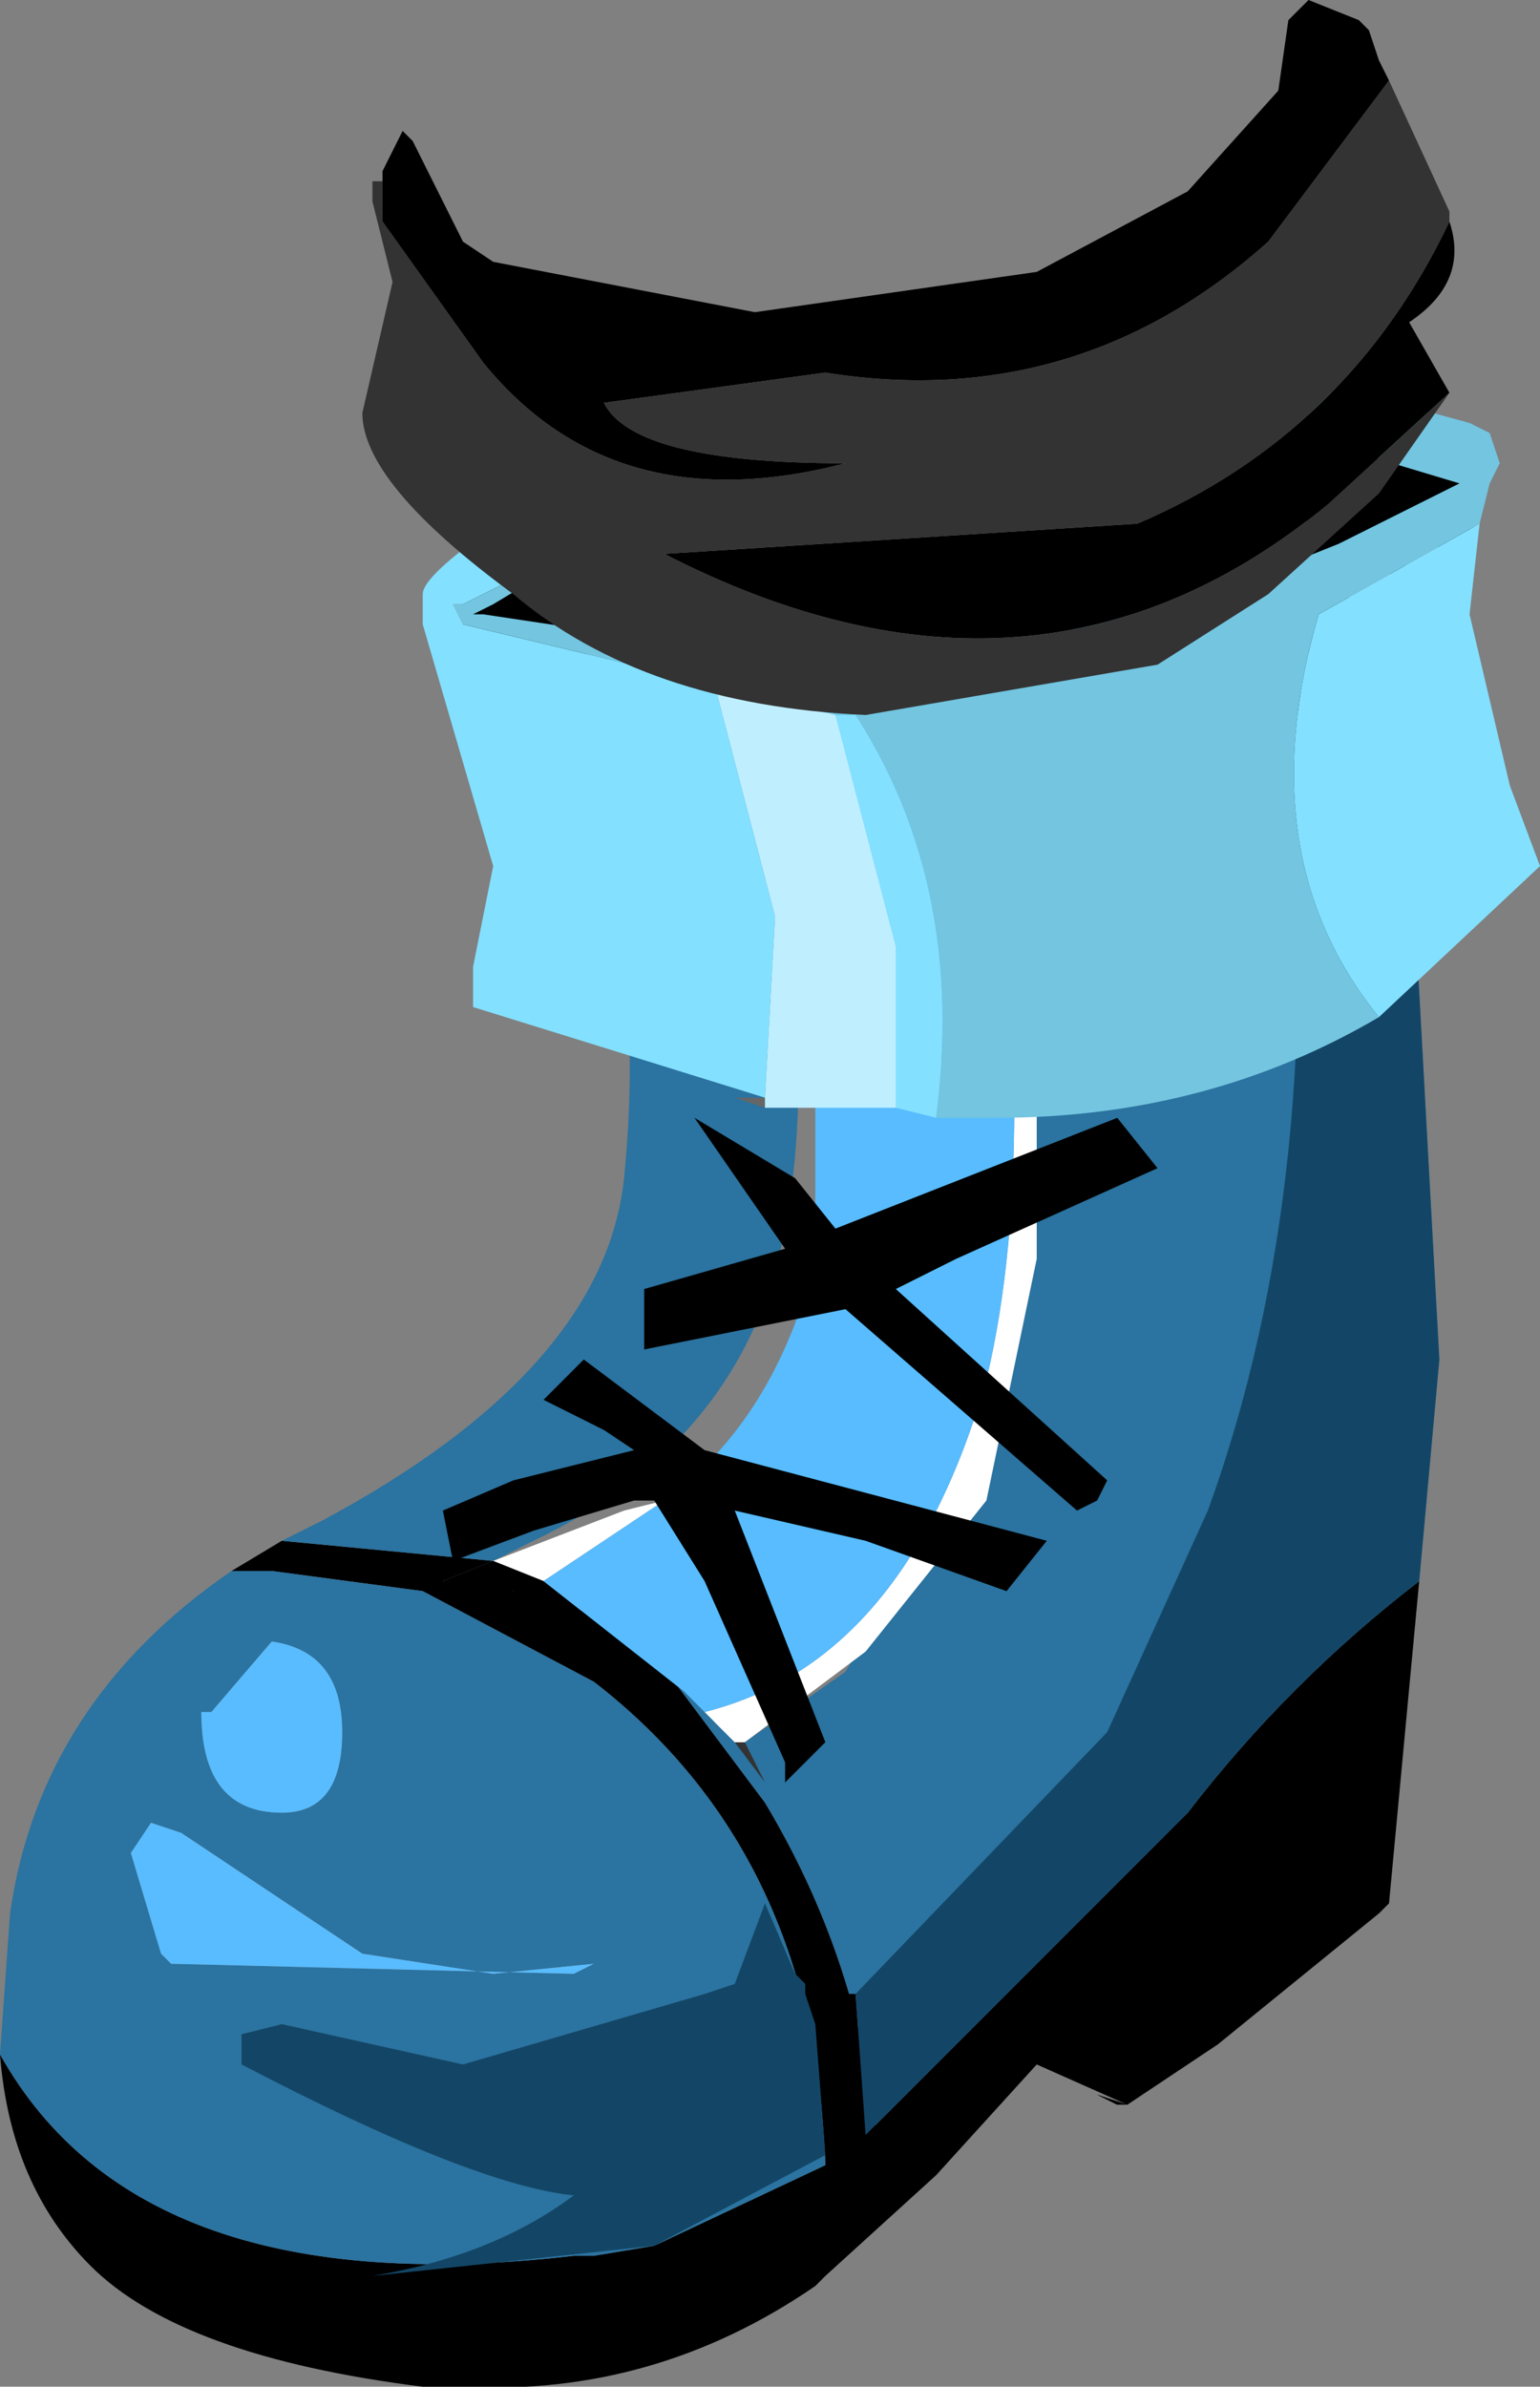 <svg xmlns="http://www.w3.org/2000/svg" xmlns:ffdec="https://www.free-decompiler.com/flash" xmlns:xlink="http://www.w3.org/1999/xlink" ffdec:objectType="frame" width="7.65" height="11.85"><rect width="100%" height="100%" fill="#808080" stroke="none"/><use ffdec:characterId="1" xlink:href="#a" width="7.65" height="11.85"/><defs><g id="a" fill-rule="evenodd"><path d="m3.2 8.15.6.8q.45.75.55 1.6L5.9 9q.5-.65 1.15-1.15l-.15 1.6-.05.05-.8.65-.45.3h-.05l-.1-.05.15.05-.45-.2-.5.55-.55.5-.05.05q-.8.55-1.75.5h-.2q-1.2-.15-1.65-.6-.4-.4-.45-1.05.7 1.25 2.85 1h.1l.3-.05.85-.4q-.05-1.55-1.15-2.4L2.1 7.9l-.75-.1h-.2l.25-.15 1.05.1-.25.1q.6.05 1 .3"/><path fill="#2b73a0" d="m3.2 8.15.35.35.1.15h.05l.5-.35.75-1.25q.25-.85.1-2.9l-.1-.75 1.55-.2.45-.1.2 3.65-.1 1.1Q6.4 8.35 5.9 9l-1.55 1.55q-.1-.85-.55-1.6zM0 10.2l.05-.7q.15-1.05 1.1-1.7h.2l.75.1.85.45q1.1.85 1.15 2.4l-.85.4-.3.05h-.1q-2.15.25-2.85-1m1.4-2.55.2-.1Q3 6.8 3.1 5.85q.1-1-.15-1.85l-.25-.8 1 .2q.4 1.65.2 2.7T2.65 7.65l-.2.1zm-.35.85H1q0 .5.4.5.3 0 .3-.4t-.35-.45zm1.9 1.25-.5.05-.65-.1-.9-.6-.15-.05-.1.15.15.5.05.05 2 .05z"/><path fill="#58bcff" d="m1.05 8.5.3-.35q.35.05.35.45t-.3.4Q1 9 1 8.5zm1.9 1.25-.1.05-2-.05L.8 9.7l-.15-.5.1-.15.15.05.9.6.65.1z"/><path fill="#fff" d="M4.85 3.4h.1l.2 1.4v1.45l-.25 1.2-.6.75-.6.45h-.05l-.1-.1-.05-.05q1-.25 1.4-1.65.3-1.25-.05-3.45m-2.4 4.35.65-.25.2-.05-.6.4zm1.6-3.2L3.8 3.4h.05z"/><path d="m3.4 8.4-.15-.15-.7-.35-.35-.05.25-.1.25.1z"/><path fill="#58bcff" d="M4.85 3.4q.35 2.2.05 3.45-.4 1.4-1.4 1.65l-.1-.1-.7-.55.6-.4q.55-.4.75-1.2v-1.7l-.2-1.15h1"/><path d="m4.45 6.4 1.05.95-.05.1-.1.05-1.15-1-1 .2v-.3l.7-.2-.45-.65.5.3.2.25 1.4-.55.2.25-1 .45zM3.9 8.85v-.1l-.4-.9-.25-.4h-.1l-.5.15-.4.15-.05-.25.35-.15.6-.15L3 7.1l-.3-.15.2-.2.6.45 1.7.45-.2.25-.7-.25-.65-.15.45 1.15z"/><path fill="#333" d="m3.7 8.65.1.2-.15-.2z"/><path d="m4.25 9.9.05.7-.2.1-.05-.65.1.25v-.4zm1.35.55h-.05l-.1-.05z"/><path fill="#fff" d="m3.65 8.65-.1-.1V8.5h.05l.1.15z"/><path fill="#134666" d="M4.25 9.9 5.5 8.6 6 7.5q.6-1.65.4-3.85v-.4l.1-.05.45-.1.2 3.65-.1 1.1Q6.4 8.35 5.9 9l-1.6 1.6zm-.15.8-.85.45-1.4.15q.6-.1 1-.4-.5-.05-1.65-.65v-.15l.2-.05.45.1.45.1 1.2-.35.15-.05.15-.4.15.35.05.05v.05l.05.15z"/><path d="m6.7 2 .6.1.05.3-.05.35-.1.05-.1-.15-.15.2h-.1l-.1-.05-.05.05v.35l-.05.35-.15-.15-.05.15-.05-.05.1-.1.1.05-.05-.1Q6.4 3.2 6.55 2zm-4 .85.1.2.15.25-.1-.05-.2.1-.35-.2v-.2l.2-.2z"/><path fill="#666" d="m3.8 5.5-.15-.05h.15z"/><path fill="#83e0ff" d="M3.8 5.45 2.35 5v-.2l.1-.5-.35-1.2v-.15q0-.1.45-.4l.05.05h.05l.05.2-.4.2h-.05l.05.1 1.25.3.3 1.15zM7.35 2.6l-.05.45.2.85.15.4-.8.75q-.65-.8-.3-2zm-2.7 2.95-.2-.05v-.8l-.3-1.15h.1q.55.85.4 2"/><path fill="#73c5e0" d="M3.55 3.4 2.3 3.1 2.25 3h.05l.4-.2.05.05H2.7L2.45 3l-.1.05h.05l1 .15.65.05h.1l1.15-.1.05-.05.55-.1.75-.3.6-.3-.5-.15-.25-.15v-.15h.25l.55.15.1.05.05.15-.05.1-.05.2-.8.45q-.35 1.2.3 2-.85.5-1.9.5h-.3q.15-1.15-.4-2h-.1z"/><path fill="#bfefff" d="m3.8 5.45.05-.9-.3-1.15.6.15.3 1.15v.8H3.8z"/><path d="m6.9.4-.6.8q-.95.85-2.2.65L3 2q.15.3 1.2.3-1.15.3-1.8-.5l-.5-.7V.85l.1-.2.05.05.25.5.15.1 1.3.25 1.4-.2.75-.4.45-.5L6.4.1l.1-.1.25.1.05.05.05.15zm.3 1.55-.6.55q-1.45 1.2-3.3.25l2.35-.15Q6.7 2.15 7.2 1.1q.1.3-.2.5z"/><path fill="#333" d="M1.9.9v.2l.5.7q.65.8 1.8.5Q3.15 2.3 3 2l1.1-.15q1.25.2 2.2-.65l.6-.8.3.65v.05q-.5 1.05-1.55 1.5l-2.35.15q1.85.95 3.3-.25l.6-.55-.35.5-.55.5-.55.35-1.45.25q-1.1-.05-1.75-.6-.75-.55-.75-.9l.15-.65-.1-.4V.9z"/></g></defs></svg>